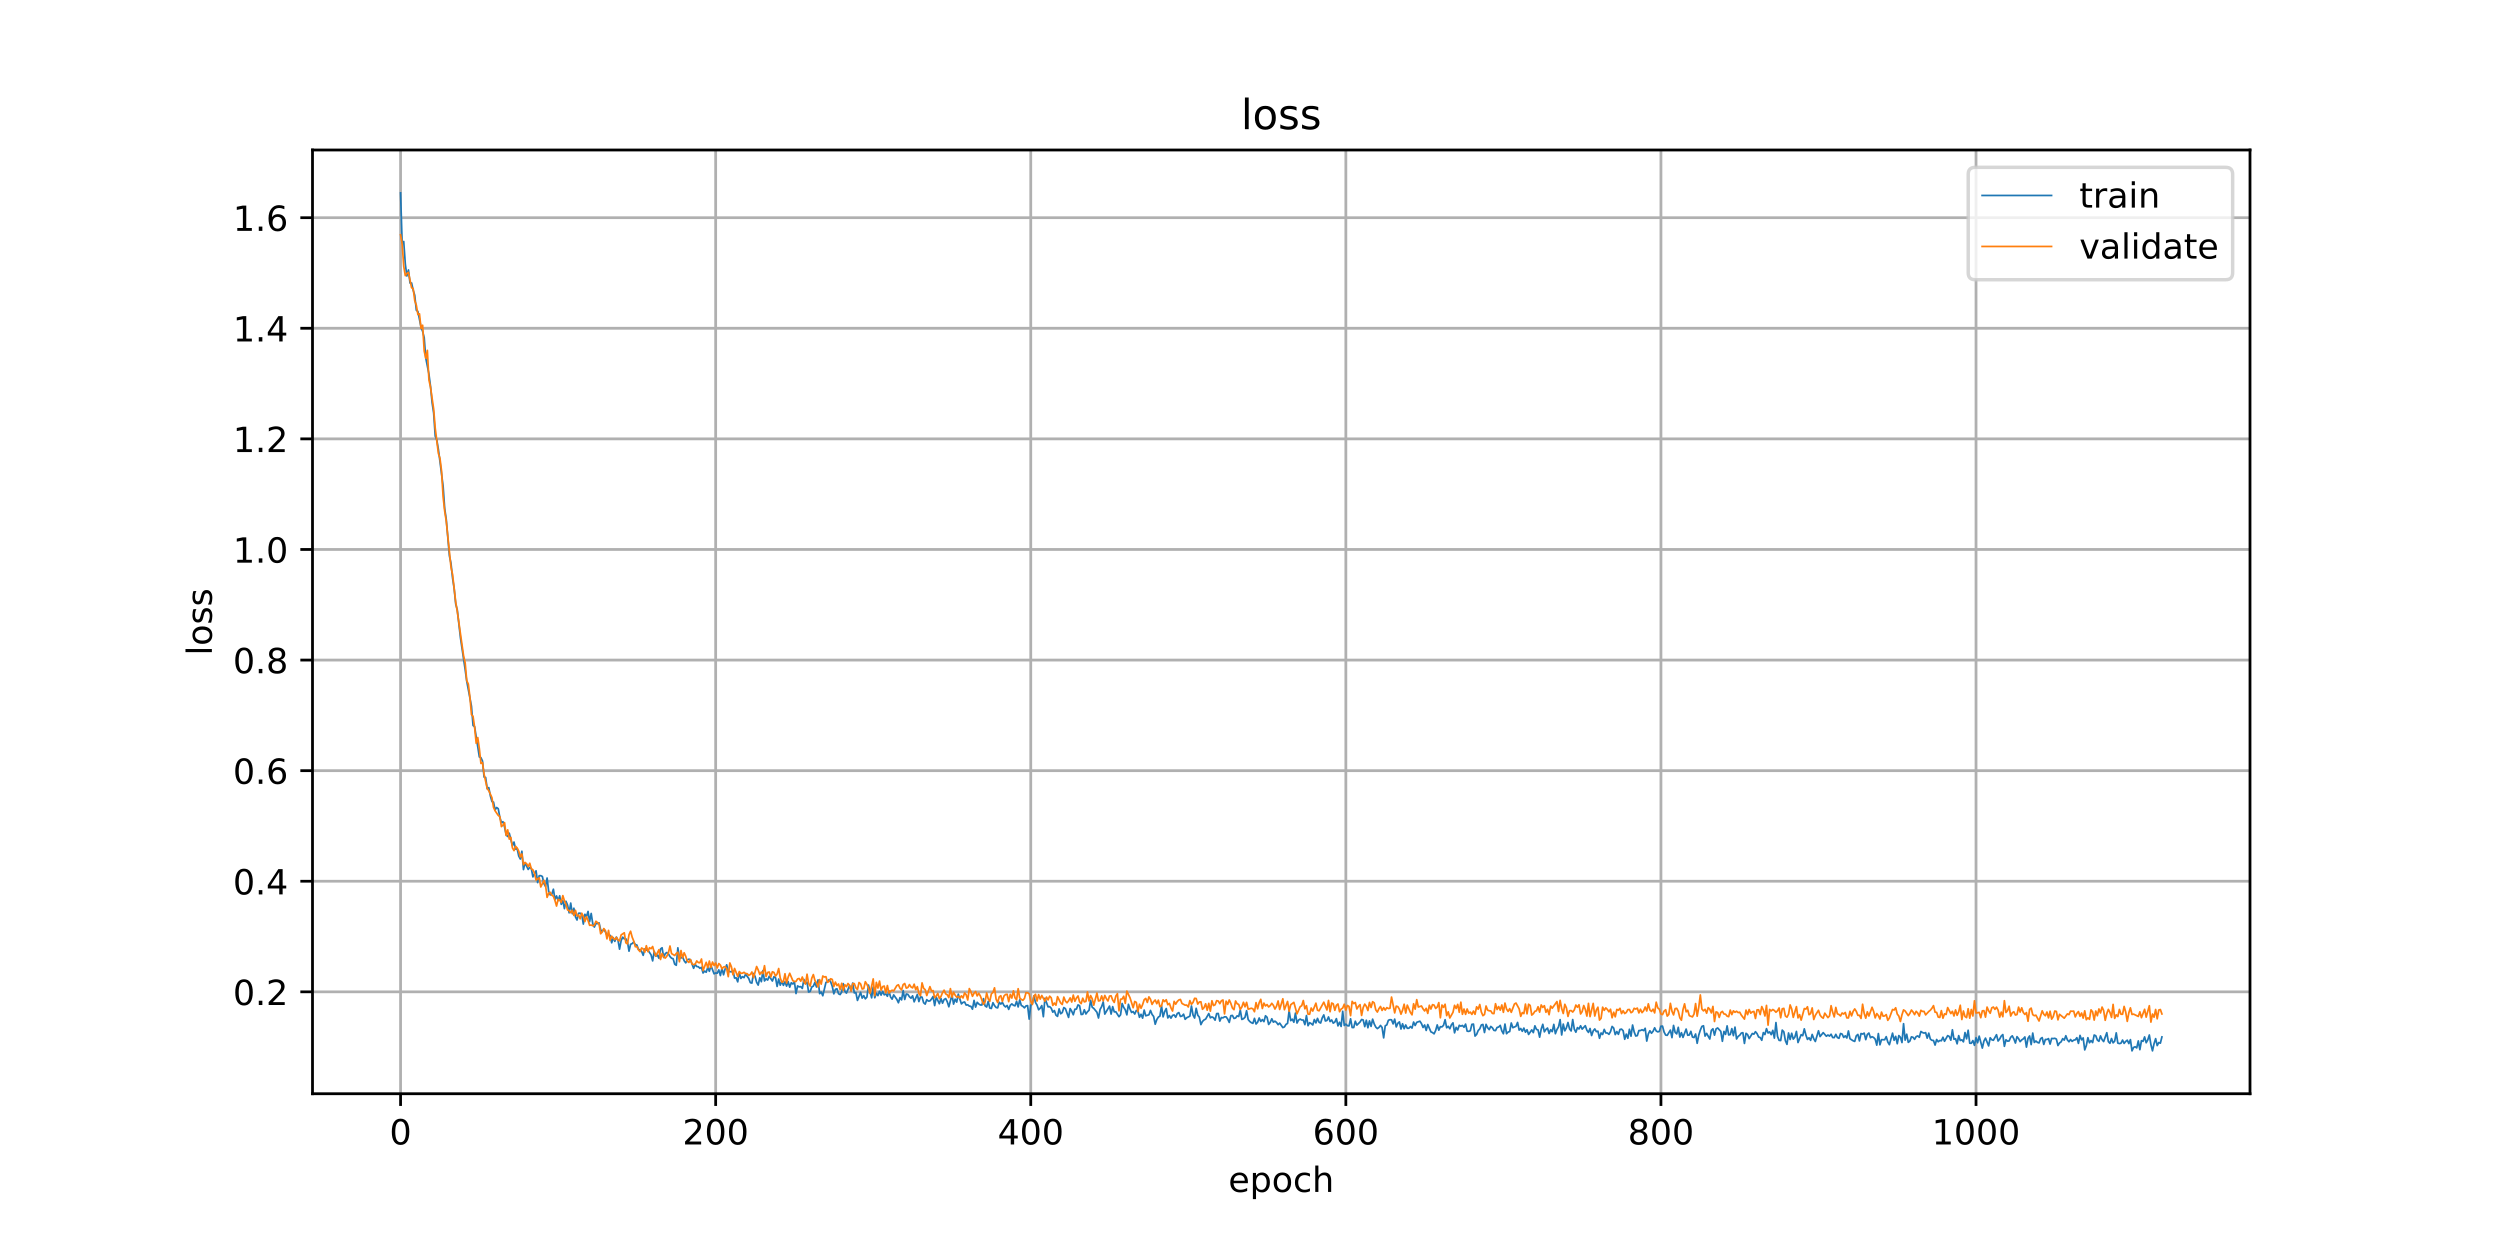 <?xml version="1.0" encoding="utf-8" standalone="no"?>
<!DOCTYPE svg PUBLIC "-//W3C//DTD SVG 1.1//EN"
  "http://www.w3.org/Graphics/SVG/1.1/DTD/svg11.dtd">
<!-- Created with matplotlib (https://matplotlib.org/) -->
<svg height="360pt" version="1.1" viewBox="0 0 720 360" width="720pt" xmlns="http://www.w3.org/2000/svg" xmlns:xlink="http://www.w3.org/1999/xlink">
 <defs>
  <style type="text/css">
*{stroke-linecap:butt;stroke-linejoin:round;}
  </style>
 </defs>
 <g id="figure_1">
  <g id="patch_1">
   <path d="M 0 360 
L 720 360 
L 720 0 
L 0 0 
z
" style="fill:#ffffff;"/>
  </g>
  <g id="axes_1">
   <g id="patch_2">
    <path d="M 90 315 
L 648 315 
L 648 43.2 
L 90 43.2 
z
" style="fill:#ffffff;"/>
   </g>
   <g id="matplotlib.axis_1">
    <g id="xtick_1">
     <g id="line2d_1">
      <path clip-path="url(#pab23812551)" d="M 115.364 315 
L 115.364 43.2 
" style="fill:none;stroke:#b0b0b0;stroke-linecap:square;stroke-width:0.8;"/>
     </g>
     <g id="line2d_2">
      <defs>
       <path d="M 0 0 
L 0 3.5 
" id="m6266eab841" style="stroke:#000000;stroke-width:0.8;"/>
      </defs>
      <g>
       <use style="stroke:#000000;stroke-width:0.8;" x="115.364" xlink:href="#m6266eab841" y="315"/>
      </g>
     </g>
     <g id="text_1">
      <!-- 0 -->
      <defs>
       <path d="M 31.781 66.406 
Q 24.172 66.406 20.328 58.906 
Q 16.5 51.422 16.5 36.375 
Q 16.5 21.391 20.328 13.891 
Q 24.172 6.391 31.781 6.391 
Q 39.453 6.391 43.281 13.891 
Q 47.125 21.391 47.125 36.375 
Q 47.125 51.422 43.281 58.906 
Q 39.453 66.406 31.781 66.406 
z
M 31.781 74.219 
Q 44.047 74.219 50.516 64.516 
Q 56.984 54.828 56.984 36.375 
Q 56.984 17.969 50.516 8.266 
Q 44.047 -1.422 31.781 -1.422 
Q 19.531 -1.422 13.062 8.266 
Q 6.594 17.969 6.594 36.375 
Q 6.594 54.828 13.062 64.516 
Q 19.531 74.219 31.781 74.219 
z
" id="DejaVuSans-48"/>
      </defs>
      <g transform="translate(112.182 329.598)scale(0.1 -0.1)">
       <use xlink:href="#DejaVuSans-48"/>
      </g>
     </g>
    </g>
    <g id="xtick_2">
     <g id="line2d_3">
      <path clip-path="url(#pab23812551)" d="M 206.11 315 
L 206.11 43.2 
" style="fill:none;stroke:#b0b0b0;stroke-linecap:square;stroke-width:0.8;"/>
     </g>
     <g id="line2d_4">
      <g>
       <use style="stroke:#000000;stroke-width:0.8;" x="206.11" xlink:href="#m6266eab841" y="315"/>
      </g>
     </g>
     <g id="text_2">
      <!-- 200 -->
      <defs>
       <path d="M 19.188 8.297 
L 53.609 8.297 
L 53.609 0 
L 7.328 0 
L 7.328 8.297 
Q 12.938 14.109 22.625 23.891 
Q 32.328 33.688 34.812 36.531 
Q 39.547 41.844 41.422 45.531 
Q 43.312 49.219 43.312 52.781 
Q 43.312 58.594 39.234 62.25 
Q 35.156 65.922 28.609 65.922 
Q 23.969 65.922 18.812 64.312 
Q 13.672 62.703 7.812 59.422 
L 7.812 69.391 
Q 13.766 71.781 18.938 73 
Q 24.125 74.219 28.422 74.219 
Q 39.75 74.219 46.484 68.547 
Q 53.219 62.891 53.219 53.422 
Q 53.219 48.922 51.531 44.891 
Q 49.859 40.875 45.406 35.406 
Q 44.188 33.984 37.641 27.219 
Q 31.109 20.453 19.188 8.297 
z
" id="DejaVuSans-50"/>
      </defs>
      <g transform="translate(196.566 329.598)scale(0.1 -0.1)">
       <use xlink:href="#DejaVuSans-50"/>
       <use x="63.623" xlink:href="#DejaVuSans-48"/>
       <use x="127.246" xlink:href="#DejaVuSans-48"/>
      </g>
     </g>
    </g>
    <g id="xtick_3">
     <g id="line2d_5">
      <path clip-path="url(#pab23812551)" d="M 296.857 315 
L 296.857 43.2 
" style="fill:none;stroke:#b0b0b0;stroke-linecap:square;stroke-width:0.8;"/>
     </g>
     <g id="line2d_6">
      <g>
       <use style="stroke:#000000;stroke-width:0.8;" x="296.857" xlink:href="#m6266eab841" y="315"/>
      </g>
     </g>
     <g id="text_3">
      <!-- 400 -->
      <defs>
       <path d="M 37.797 64.312 
L 12.891 25.391 
L 37.797 25.391 
z
M 35.203 72.906 
L 47.609 72.906 
L 47.609 25.391 
L 58.016 25.391 
L 58.016 17.188 
L 47.609 17.188 
L 47.609 0 
L 37.797 0 
L 37.797 17.188 
L 4.891 17.188 
L 4.891 26.703 
z
" id="DejaVuSans-52"/>
      </defs>
      <g transform="translate(287.313 329.598)scale(0.1 -0.1)">
       <use xlink:href="#DejaVuSans-52"/>
       <use x="63.623" xlink:href="#DejaVuSans-48"/>
       <use x="127.246" xlink:href="#DejaVuSans-48"/>
      </g>
     </g>
    </g>
    <g id="xtick_4">
     <g id="line2d_7">
      <path clip-path="url(#pab23812551)" d="M 387.603 315 
L 387.603 43.2 
" style="fill:none;stroke:#b0b0b0;stroke-linecap:square;stroke-width:0.8;"/>
     </g>
     <g id="line2d_8">
      <g>
       <use style="stroke:#000000;stroke-width:0.8;" x="387.603" xlink:href="#m6266eab841" y="315"/>
      </g>
     </g>
     <g id="text_4">
      <!-- 600 -->
      <defs>
       <path d="M 33.016 40.375 
Q 26.375 40.375 22.484 35.828 
Q 18.609 31.297 18.609 23.391 
Q 18.609 15.531 22.484 10.953 
Q 26.375 6.391 33.016 6.391 
Q 39.656 6.391 43.531 10.953 
Q 47.406 15.531 47.406 23.391 
Q 47.406 31.297 43.531 35.828 
Q 39.656 40.375 33.016 40.375 
z
M 52.594 71.297 
L 52.594 62.312 
Q 48.875 64.062 45.094 64.984 
Q 41.312 65.922 37.594 65.922 
Q 27.828 65.922 22.672 59.328 
Q 17.531 52.734 16.797 39.406 
Q 19.672 43.656 24.016 45.922 
Q 28.375 48.188 33.594 48.188 
Q 44.578 48.188 50.953 41.516 
Q 57.328 34.859 57.328 23.391 
Q 57.328 12.156 50.688 5.359 
Q 44.047 -1.422 33.016 -1.422 
Q 20.359 -1.422 13.672 8.266 
Q 6.984 17.969 6.984 36.375 
Q 6.984 53.656 15.188 63.938 
Q 23.391 74.219 37.203 74.219 
Q 40.922 74.219 44.703 73.484 
Q 48.484 72.75 52.594 71.297 
z
" id="DejaVuSans-54"/>
      </defs>
      <g transform="translate(378.059 329.598)scale(0.1 -0.1)">
       <use xlink:href="#DejaVuSans-54"/>
       <use x="63.623" xlink:href="#DejaVuSans-48"/>
       <use x="127.246" xlink:href="#DejaVuSans-48"/>
      </g>
     </g>
    </g>
    <g id="xtick_5">
     <g id="line2d_9">
      <path clip-path="url(#pab23812551)" d="M 478.349 315 
L 478.349 43.2 
" style="fill:none;stroke:#b0b0b0;stroke-linecap:square;stroke-width:0.8;"/>
     </g>
     <g id="line2d_10">
      <g>
       <use style="stroke:#000000;stroke-width:0.8;" x="478.349" xlink:href="#m6266eab841" y="315"/>
      </g>
     </g>
     <g id="text_5">
      <!-- 800 -->
      <defs>
       <path d="M 31.781 34.625 
Q 24.75 34.625 20.719 30.859 
Q 16.703 27.094 16.703 20.516 
Q 16.703 13.922 20.719 10.156 
Q 24.75 6.391 31.781 6.391 
Q 38.812 6.391 42.859 10.172 
Q 46.922 13.969 46.922 20.516 
Q 46.922 27.094 42.891 30.859 
Q 38.875 34.625 31.781 34.625 
z
M 21.922 38.812 
Q 15.578 40.375 12.031 44.719 
Q 8.5 49.078 8.5 55.328 
Q 8.5 64.062 14.719 69.141 
Q 20.953 74.219 31.781 74.219 
Q 42.672 74.219 48.875 69.141 
Q 55.078 64.062 55.078 55.328 
Q 55.078 49.078 51.531 44.719 
Q 48 40.375 41.703 38.812 
Q 48.828 37.156 52.797 32.312 
Q 56.781 27.484 56.781 20.516 
Q 56.781 9.906 50.312 4.234 
Q 43.844 -1.422 31.781 -1.422 
Q 19.734 -1.422 13.25 4.234 
Q 6.781 9.906 6.781 20.516 
Q 6.781 27.484 10.781 32.312 
Q 14.797 37.156 21.922 38.812 
z
M 18.312 54.391 
Q 18.312 48.734 21.844 45.562 
Q 25.391 42.391 31.781 42.391 
Q 38.141 42.391 41.719 45.562 
Q 45.312 48.734 45.312 54.391 
Q 45.312 60.062 41.719 63.234 
Q 38.141 66.406 31.781 66.406 
Q 25.391 66.406 21.844 63.234 
Q 18.312 60.062 18.312 54.391 
z
" id="DejaVuSans-56"/>
      </defs>
      <g transform="translate(468.806 329.598)scale(0.1 -0.1)">
       <use xlink:href="#DejaVuSans-56"/>
       <use x="63.623" xlink:href="#DejaVuSans-48"/>
       <use x="127.246" xlink:href="#DejaVuSans-48"/>
      </g>
     </g>
    </g>
    <g id="xtick_6">
     <g id="line2d_11">
      <path clip-path="url(#pab23812551)" d="M 569.096 315 
L 569.096 43.2 
" style="fill:none;stroke:#b0b0b0;stroke-linecap:square;stroke-width:0.8;"/>
     </g>
     <g id="line2d_12">
      <g>
       <use style="stroke:#000000;stroke-width:0.8;" x="569.096" xlink:href="#m6266eab841" y="315"/>
      </g>
     </g>
     <g id="text_6">
      <!-- 1000 -->
      <defs>
       <path d="M 12.406 8.297 
L 28.516 8.297 
L 28.516 63.922 
L 10.984 60.406 
L 10.984 69.391 
L 28.422 72.906 
L 38.281 72.906 
L 38.281 8.297 
L 54.391 8.297 
L 54.391 0 
L 12.406 0 
z
" id="DejaVuSans-49"/>
      </defs>
      <g transform="translate(556.371 329.598)scale(0.1 -0.1)">
       <use xlink:href="#DejaVuSans-49"/>
       <use x="63.623" xlink:href="#DejaVuSans-48"/>
       <use x="127.246" xlink:href="#DejaVuSans-48"/>
       <use x="190.869" xlink:href="#DejaVuSans-48"/>
      </g>
     </g>
    </g>
    <g id="text_7">
     <!-- epoch -->
     <defs>
      <path d="M 56.203 29.594 
L 56.203 25.203 
L 14.891 25.203 
Q 15.484 15.922 20.484 11.062 
Q 25.484 6.203 34.422 6.203 
Q 39.594 6.203 44.453 7.469 
Q 49.312 8.734 54.109 11.281 
L 54.109 2.781 
Q 49.266 0.734 44.188 -0.344 
Q 39.109 -1.422 33.891 -1.422 
Q 20.797 -1.422 13.156 6.188 
Q 5.516 13.812 5.516 26.812 
Q 5.516 40.234 12.766 48.109 
Q 20.016 56 32.328 56 
Q 43.359 56 49.781 48.891 
Q 56.203 41.797 56.203 29.594 
z
M 47.219 32.234 
Q 47.125 39.594 43.094 43.984 
Q 39.062 48.391 32.422 48.391 
Q 24.906 48.391 20.391 44.141 
Q 15.875 39.891 15.188 32.172 
z
" id="DejaVuSans-101"/>
      <path d="M 18.109 8.203 
L 18.109 -20.797 
L 9.078 -20.797 
L 9.078 54.688 
L 18.109 54.688 
L 18.109 46.391 
Q 20.953 51.266 25.266 53.625 
Q 29.594 56 35.594 56 
Q 45.562 56 51.781 48.094 
Q 58.016 40.188 58.016 27.297 
Q 58.016 14.406 51.781 6.484 
Q 45.562 -1.422 35.594 -1.422 
Q 29.594 -1.422 25.266 0.953 
Q 20.953 3.328 18.109 8.203 
z
M 48.688 27.297 
Q 48.688 37.203 44.609 42.844 
Q 40.531 48.484 33.406 48.484 
Q 26.266 48.484 22.188 42.844 
Q 18.109 37.203 18.109 27.297 
Q 18.109 17.391 22.188 11.75 
Q 26.266 6.109 33.406 6.109 
Q 40.531 6.109 44.609 11.75 
Q 48.688 17.391 48.688 27.297 
z
" id="DejaVuSans-112"/>
      <path d="M 30.609 48.391 
Q 23.391 48.391 19.188 42.75 
Q 14.984 37.109 14.984 27.297 
Q 14.984 17.484 19.156 11.844 
Q 23.344 6.203 30.609 6.203 
Q 37.797 6.203 41.984 11.859 
Q 46.188 17.531 46.188 27.297 
Q 46.188 37.016 41.984 42.703 
Q 37.797 48.391 30.609 48.391 
z
M 30.609 56 
Q 42.328 56 49.016 48.375 
Q 55.719 40.766 55.719 27.297 
Q 55.719 13.875 49.016 6.219 
Q 42.328 -1.422 30.609 -1.422 
Q 18.844 -1.422 12.172 6.219 
Q 5.516 13.875 5.516 27.297 
Q 5.516 40.766 12.172 48.375 
Q 18.844 56 30.609 56 
z
" id="DejaVuSans-111"/>
      <path d="M 48.781 52.594 
L 48.781 44.188 
Q 44.969 46.297 41.141 47.344 
Q 37.312 48.391 33.406 48.391 
Q 24.656 48.391 19.812 42.844 
Q 14.984 37.312 14.984 27.297 
Q 14.984 17.281 19.812 11.734 
Q 24.656 6.203 33.406 6.203 
Q 37.312 6.203 41.141 7.25 
Q 44.969 8.297 48.781 10.406 
L 48.781 2.094 
Q 45.016 0.344 40.984 -0.531 
Q 36.969 -1.422 32.422 -1.422 
Q 20.062 -1.422 12.781 6.344 
Q 5.516 14.109 5.516 27.297 
Q 5.516 40.672 12.859 48.328 
Q 20.219 56 33.016 56 
Q 37.156 56 41.109 55.141 
Q 45.062 54.297 48.781 52.594 
z
" id="DejaVuSans-99"/>
      <path d="M 54.891 33.016 
L 54.891 0 
L 45.906 0 
L 45.906 32.719 
Q 45.906 40.484 42.875 44.328 
Q 39.844 48.188 33.797 48.188 
Q 26.516 48.188 22.312 43.547 
Q 18.109 38.922 18.109 30.906 
L 18.109 0 
L 9.078 0 
L 9.078 75.984 
L 18.109 75.984 
L 18.109 46.188 
Q 21.344 51.125 25.703 53.562 
Q 30.078 56 35.797 56 
Q 45.219 56 50.047 50.172 
Q 54.891 44.344 54.891 33.016 
z
" id="DejaVuSans-104"/>
     </defs>
     <g transform="translate(353.772 343.277)scale(0.1 -0.1)">
      <use xlink:href="#DejaVuSans-101"/>
      <use x="61.523" xlink:href="#DejaVuSans-112"/>
      <use x="125" xlink:href="#DejaVuSans-111"/>
      <use x="186.182" xlink:href="#DejaVuSans-99"/>
      <use x="241.162" xlink:href="#DejaVuSans-104"/>
     </g>
    </g>
   </g>
   <g id="matplotlib.axis_2">
    <g id="ytick_1">
     <g id="line2d_13">
      <path clip-path="url(#pab23812551)" d="M 90 285.647 
L 648 285.647 
" style="fill:none;stroke:#b0b0b0;stroke-linecap:square;stroke-width:0.8;"/>
     </g>
     <g id="line2d_14">
      <defs>
       <path d="M 0 0 
L -3.5 0 
" id="ma70e0db3e0" style="stroke:#000000;stroke-width:0.8;"/>
      </defs>
      <g>
       <use style="stroke:#000000;stroke-width:0.8;" x="90" xlink:href="#ma70e0db3e0" y="285.647"/>
      </g>
     </g>
     <g id="text_8">
      <!-- 0.2 -->
      <defs>
       <path d="M 10.688 12.406 
L 21 12.406 
L 21 0 
L 10.688 0 
z
" id="DejaVuSans-46"/>
      </defs>
      <g transform="translate(67.097 289.446)scale(0.1 -0.1)">
       <use xlink:href="#DejaVuSans-48"/>
       <use x="63.623" xlink:href="#DejaVuSans-46"/>
       <use x="95.41" xlink:href="#DejaVuSans-50"/>
      </g>
     </g>
    </g>
    <g id="ytick_2">
     <g id="line2d_15">
      <path clip-path="url(#pab23812551)" d="M 90 253.796 
L 648 253.796 
" style="fill:none;stroke:#b0b0b0;stroke-linecap:square;stroke-width:0.8;"/>
     </g>
     <g id="line2d_16">
      <g>
       <use style="stroke:#000000;stroke-width:0.8;" x="90" xlink:href="#ma70e0db3e0" y="253.796"/>
      </g>
     </g>
     <g id="text_9">
      <!-- 0.4 -->
      <g transform="translate(67.097 257.596)scale(0.1 -0.1)">
       <use xlink:href="#DejaVuSans-48"/>
       <use x="63.623" xlink:href="#DejaVuSans-46"/>
       <use x="95.41" xlink:href="#DejaVuSans-52"/>
      </g>
     </g>
    </g>
    <g id="ytick_3">
     <g id="line2d_17">
      <path clip-path="url(#pab23812551)" d="M 90 221.946 
L 648 221.946 
" style="fill:none;stroke:#b0b0b0;stroke-linecap:square;stroke-width:0.8;"/>
     </g>
     <g id="line2d_18">
      <g>
       <use style="stroke:#000000;stroke-width:0.8;" x="90" xlink:href="#ma70e0db3e0" y="221.946"/>
      </g>
     </g>
     <g id="text_10">
      <!-- 0.6 -->
      <g transform="translate(67.097 225.746)scale(0.1 -0.1)">
       <use xlink:href="#DejaVuSans-48"/>
       <use x="63.623" xlink:href="#DejaVuSans-46"/>
       <use x="95.41" xlink:href="#DejaVuSans-54"/>
      </g>
     </g>
    </g>
    <g id="ytick_4">
     <g id="line2d_19">
      <path clip-path="url(#pab23812551)" d="M 90 190.096 
L 648 190.096 
" style="fill:none;stroke:#b0b0b0;stroke-linecap:square;stroke-width:0.8;"/>
     </g>
     <g id="line2d_20">
      <g>
       <use style="stroke:#000000;stroke-width:0.8;" x="90" xlink:href="#ma70e0db3e0" y="190.096"/>
      </g>
     </g>
     <g id="text_11">
      <!-- 0.8 -->
      <g transform="translate(67.097 193.895)scale(0.1 -0.1)">
       <use xlink:href="#DejaVuSans-48"/>
       <use x="63.623" xlink:href="#DejaVuSans-46"/>
       <use x="95.41" xlink:href="#DejaVuSans-56"/>
      </g>
     </g>
    </g>
    <g id="ytick_5">
     <g id="line2d_21">
      <path clip-path="url(#pab23812551)" d="M 90 158.246 
L 648 158.246 
" style="fill:none;stroke:#b0b0b0;stroke-linecap:square;stroke-width:0.8;"/>
     </g>
     <g id="line2d_22">
      <g>
       <use style="stroke:#000000;stroke-width:0.8;" x="90" xlink:href="#ma70e0db3e0" y="158.246"/>
      </g>
     </g>
     <g id="text_12">
      <!-- 1.0 -->
      <g transform="translate(67.097 162.045)scale(0.1 -0.1)">
       <use xlink:href="#DejaVuSans-49"/>
       <use x="63.623" xlink:href="#DejaVuSans-46"/>
       <use x="95.41" xlink:href="#DejaVuSans-48"/>
      </g>
     </g>
    </g>
    <g id="ytick_6">
     <g id="line2d_23">
      <path clip-path="url(#pab23812551)" d="M 90 126.396 
L 648 126.396 
" style="fill:none;stroke:#b0b0b0;stroke-linecap:square;stroke-width:0.8;"/>
     </g>
     <g id="line2d_24">
      <g>
       <use style="stroke:#000000;stroke-width:0.8;" x="90" xlink:href="#ma70e0db3e0" y="126.396"/>
      </g>
     </g>
     <g id="text_13">
      <!-- 1.2 -->
      <g transform="translate(67.097 130.195)scale(0.1 -0.1)">
       <use xlink:href="#DejaVuSans-49"/>
       <use x="63.623" xlink:href="#DejaVuSans-46"/>
       <use x="95.41" xlink:href="#DejaVuSans-50"/>
      </g>
     </g>
    </g>
    <g id="ytick_7">
     <g id="line2d_25">
      <path clip-path="url(#pab23812551)" d="M 90 94.546 
L 648 94.546 
" style="fill:none;stroke:#b0b0b0;stroke-linecap:square;stroke-width:0.8;"/>
     </g>
     <g id="line2d_26">
      <g>
       <use style="stroke:#000000;stroke-width:0.8;" x="90" xlink:href="#ma70e0db3e0" y="94.546"/>
      </g>
     </g>
     <g id="text_14">
      <!-- 1.4 -->
      <g transform="translate(67.097 98.345)scale(0.1 -0.1)">
       <use xlink:href="#DejaVuSans-49"/>
       <use x="63.623" xlink:href="#DejaVuSans-46"/>
       <use x="95.41" xlink:href="#DejaVuSans-52"/>
      </g>
     </g>
    </g>
    <g id="ytick_8">
     <g id="line2d_27">
      <path clip-path="url(#pab23812551)" d="M 90 62.696 
L 648 62.696 
" style="fill:none;stroke:#b0b0b0;stroke-linecap:square;stroke-width:0.8;"/>
     </g>
     <g id="line2d_28">
      <g>
       <use style="stroke:#000000;stroke-width:0.8;" x="90" xlink:href="#ma70e0db3e0" y="62.696"/>
      </g>
     </g>
     <g id="text_15">
      <!-- 1.6 -->
      <g transform="translate(67.097 66.495)scale(0.1 -0.1)">
       <use xlink:href="#DejaVuSans-49"/>
       <use x="63.623" xlink:href="#DejaVuSans-46"/>
       <use x="95.41" xlink:href="#DejaVuSans-54"/>
      </g>
     </g>
    </g>
    <g id="text_16">
     <!-- loss -->
     <defs>
      <path d="M 9.422 75.984 
L 18.406 75.984 
L 18.406 0 
L 9.422 0 
z
" id="DejaVuSans-108"/>
      <path d="M 44.281 53.078 
L 44.281 44.578 
Q 40.484 46.531 36.375 47.5 
Q 32.281 48.484 27.875 48.484 
Q 21.188 48.484 17.844 46.438 
Q 14.5 44.391 14.5 40.281 
Q 14.5 37.156 16.891 35.375 
Q 19.281 33.594 26.516 31.984 
L 29.594 31.297 
Q 39.156 29.25 43.188 25.516 
Q 47.219 21.781 47.219 15.094 
Q 47.219 7.469 41.188 3.016 
Q 35.156 -1.422 24.609 -1.422 
Q 20.219 -1.422 15.453 -0.562 
Q 10.688 0.297 5.422 2 
L 5.422 11.281 
Q 10.406 8.688 15.234 7.391 
Q 20.062 6.109 24.812 6.109 
Q 31.156 6.109 34.562 8.281 
Q 37.984 10.453 37.984 14.406 
Q 37.984 18.062 35.516 20.016 
Q 33.062 21.969 24.703 23.781 
L 21.578 24.516 
Q 13.234 26.266 9.516 29.906 
Q 5.812 33.547 5.812 39.891 
Q 5.812 47.609 11.281 51.797 
Q 16.75 56 26.812 56 
Q 31.781 56 36.172 55.266 
Q 40.578 54.547 44.281 53.078 
z
" id="DejaVuSans-115"/>
     </defs>
     <g transform="translate(61.017 188.758)rotate(-90)scale(0.1 -0.1)">
      <use xlink:href="#DejaVuSans-108"/>
      <use x="27.783" xlink:href="#DejaVuSans-111"/>
      <use x="88.965" xlink:href="#DejaVuSans-115"/>
      <use x="141.064" xlink:href="#DejaVuSans-115"/>
     </g>
    </g>
   </g>
   <g id="line2d_29">
    <path clip-path="url(#pab23812551)" d="M 115.364 55.555 
L 115.817 69.94 
L 116.271 69.548 
L 116.725 76.007 
L 117.179 79.483 
L 117.632 77.746 
L 118.086 81.504 
L 118.54 81.501 
L 118.993 83.571 
L 119.447 85.049 
L 119.901 89.351 
L 120.355 89.701 
L 121.262 94.285 
L 121.716 95.441 
L 122.17 97.25 
L 122.623 103.133 
L 123.531 107.719 
L 123.985 111.226 
L 124.438 115.927 
L 124.892 118.957 
L 125.346 125.624 
L 125.799 126.714 
L 126.253 129.39 
L 127.614 139.971 
L 128.068 146.415 
L 128.522 149.572 
L 129.429 160.088 
L 129.883 162.212 
L 130.337 166.49 
L 130.791 169.441 
L 131.244 173.947 
L 131.698 175.656 
L 132.605 183.637 
L 133.967 192.856 
L 134.42 196.185 
L 135.782 203.377 
L 136.235 208.936 
L 136.689 209.285 
L 138.05 217.997 
L 138.504 218.203 
L 138.958 219.177 
L 139.411 223.785 
L 139.865 223.917 
L 140.319 227.165 
L 140.773 226.831 
L 141.226 229.225 
L 141.68 230.857 
L 142.134 231.016 
L 142.588 233.25 
L 143.041 232.566 
L 143.495 232.901 
L 143.949 235.387 
L 144.403 236.878 
L 144.856 236.659 
L 145.31 238.152 
L 145.764 240.439 
L 146.217 240.915 
L 146.671 239.971 
L 147.579 243.574 
L 148.032 242.514 
L 148.486 244.544 
L 148.94 244.399 
L 149.394 246.533 
L 149.847 247.395 
L 150.301 245.165 
L 150.755 250.437 
L 151.208 248.49 
L 152.116 250.396 
L 152.57 249.797 
L 153.023 250.156 
L 153.477 252.542 
L 154.385 250.793 
L 154.838 254.184 
L 155.292 252.196 
L 155.746 252.19 
L 156.2 252.426 
L 156.653 254.485 
L 157.107 255.293 
L 157.561 252.877 
L 158.014 256.672 
L 158.468 257.734 
L 158.922 257.53 
L 159.376 256.1 
L 159.829 259.059 
L 160.283 258.027 
L 160.737 259.382 
L 161.191 257.985 
L 161.644 260.448 
L 162.098 259.369 
L 162.552 261.68 
L 163.006 259.577 
L 163.459 260.677 
L 163.913 262.884 
L 164.367 260.099 
L 164.82 263.136 
L 165.274 261.574 
L 165.728 264.064 
L 166.182 264.962 
L 166.635 263.019 
L 167.089 262.991 
L 167.543 263.413 
L 167.997 266.128 
L 168.45 263.323 
L 168.904 263.986 
L 169.358 262.495 
L 169.812 265.435 
L 170.265 263.082 
L 170.719 266.056 
L 171.173 266.999 
L 171.626 265.966 
L 172.08 266.007 
L 172.534 265.789 
L 172.988 267.794 
L 173.441 268.244 
L 173.895 267.656 
L 174.349 268.351 
L 174.803 269.334 
L 175.71 269.378 
L 176.164 271.515 
L 176.617 270.043 
L 177.071 271.109 
L 177.525 269.895 
L 177.979 270.761 
L 178.432 273.349 
L 178.886 270.887 
L 179.34 269.904 
L 179.794 270.402 
L 180.247 270.383 
L 180.701 271.209 
L 181.155 273.936 
L 181.609 271.953 
L 182.062 271.754 
L 182.516 271.28 
L 182.97 272.055 
L 183.423 272.172 
L 183.877 273.448 
L 184.331 273.542 
L 184.785 273.993 
L 185.238 275.133 
L 185.692 273.307 
L 186.146 273.62 
L 186.6 273.63 
L 187.507 275.001 
L 187.961 276.729 
L 188.415 274.007 
L 188.868 275.382 
L 189.322 275.053 
L 189.776 275.977 
L 190.229 273.293 
L 190.683 272.962 
L 191.137 275.761 
L 191.591 274.646 
L 192.044 274.331 
L 192.498 274.702 
L 192.952 275.477 
L 193.406 275.967 
L 193.859 276.111 
L 194.313 277.695 
L 194.767 277.994 
L 195.221 272.982 
L 195.674 275.806 
L 196.128 275.92 
L 196.582 275.543 
L 197.035 276.682 
L 197.489 277.301 
L 197.943 276.486 
L 198.397 276.236 
L 198.85 276.401 
L 199.758 278.87 
L 200.212 277.739 
L 200.665 278.362 
L 201.119 278.421 
L 201.573 278.867 
L 202.027 278.592 
L 202.48 280.218 
L 202.934 279.674 
L 203.388 280.002 
L 203.841 278.582 
L 204.295 279.733 
L 204.749 278.09 
L 205.656 280.466 
L 206.11 280.212 
L 206.564 280.281 
L 207.018 279.322 
L 207.471 280.957 
L 207.925 278.813 
L 208.379 280.732 
L 208.832 279.086 
L 209.286 277.868 
L 209.74 279.65 
L 210.194 279.833 
L 210.647 279.882 
L 211.101 279.564 
L 211.555 281.682 
L 212.009 281.614 
L 212.462 282.771 
L 212.916 280.125 
L 213.37 281.792 
L 213.824 281.268 
L 214.277 281.553 
L 214.731 280.554 
L 215.638 281.803 
L 216.092 283.012 
L 216.546 283.131 
L 217 280.357 
L 217.453 281.194 
L 217.907 282.9 
L 218.361 283.708 
L 218.815 281.603 
L 219.268 282.72 
L 219.722 279.543 
L 220.176 282.515 
L 220.63 281.895 
L 221.083 282.258 
L 221.537 281.166 
L 222.444 282.534 
L 222.898 281.286 
L 223.352 281.574 
L 223.806 284.089 
L 224.259 281.964 
L 224.713 283.725 
L 225.167 282.593 
L 225.621 283.778 
L 226.074 282.746 
L 226.528 284.001 
L 226.982 282.7 
L 227.436 284.303 
L 227.889 283.04 
L 228.343 283.387 
L 228.797 282.83 
L 229.25 286.139 
L 229.704 283.949 
L 230.158 284.217 
L 230.612 284.147 
L 231.065 284.666 
L 231.519 282.085 
L 231.973 283.29 
L 232.427 282.865 
L 232.88 285.709 
L 233.334 285.506 
L 233.788 284.257 
L 234.242 284.008 
L 234.695 282.933 
L 235.149 284.258 
L 235.603 282.206 
L 236.056 286.168 
L 236.51 285.704 
L 236.964 286.773 
L 237.871 282.943 
L 238.325 282.77 
L 238.779 282.135 
L 239.233 282.797 
L 239.686 284.031 
L 240.14 286.218 
L 240.594 284.94 
L 241.047 284.76 
L 241.501 286.206 
L 241.955 286.441 
L 242.409 285.698 
L 242.862 283.287 
L 243.316 285.47 
L 243.77 286.015 
L 244.677 283.84 
L 245.131 285.409 
L 245.585 283.127 
L 246.039 285.951 
L 246.492 285.87 
L 246.946 288.119 
L 247.853 285.791 
L 248.307 287.458 
L 248.761 286.759 
L 249.215 287.659 
L 249.668 287.171 
L 250.122 283.712 
L 251.03 287.375 
L 251.483 284.26 
L 251.937 287.348 
L 252.391 286.045 
L 252.845 286.742 
L 253.298 285.49 
L 253.752 286.593 
L 254.206 285.515 
L 254.659 286.506 
L 255.113 286.218 
L 255.567 286.928 
L 256.021 285.397 
L 256.474 287.123 
L 256.928 287.758 
L 257.382 286.537 
L 258.289 287.82 
L 258.743 288.795 
L 259.197 287.311 
L 259.651 287.971 
L 260.104 285.284 
L 260.558 287.844 
L 261.012 286.268 
L 261.465 286.382 
L 261.919 287.072 
L 262.373 287.472 
L 262.827 286.796 
L 263.28 288.525 
L 264.188 286.403 
L 264.642 288.456 
L 265.095 287.077 
L 265.549 287.187 
L 266.003 288.78 
L 266.456 289.183 
L 266.91 287.904 
L 267.364 288.312 
L 267.818 288.274 
L 268.271 287.731 
L 268.725 286.988 
L 269.179 289.607 
L 269.633 287.18 
L 270.54 289.079 
L 270.994 287.554 
L 271.448 288.913 
L 271.901 287.857 
L 272.355 287.592 
L 272.809 288.506 
L 273.262 289.948 
L 274.17 286.538 
L 274.624 289.177 
L 275.077 287.77 
L 275.531 288.602 
L 275.985 286.324 
L 276.892 289.118 
L 277.346 288.693 
L 277.8 288.57 
L 278.254 289.462 
L 278.707 289.381 
L 279.161 289.764 
L 279.615 289.815 
L 280.068 290.651 
L 280.522 288.119 
L 280.976 290.042 
L 281.43 288.669 
L 281.883 289.137 
L 282.337 289.44 
L 282.791 289.431 
L 283.245 287.609 
L 283.698 289.686 
L 284.152 290.015 
L 284.606 288.405 
L 285.06 290.313 
L 285.513 290.437 
L 285.967 288.783 
L 286.421 289.609 
L 286.874 290.157 
L 287.328 290.269 
L 287.782 288.664 
L 288.236 289.175 
L 288.689 288.685 
L 289.143 289.575 
L 289.597 289.995 
L 290.051 289.584 
L 290.504 290.703 
L 290.958 289.522 
L 291.412 289.124 
L 291.866 289.52 
L 292.319 289.675 
L 292.773 288.374 
L 293.227 289.992 
L 293.68 287.969 
L 294.134 289.571 
L 294.588 289.818 
L 295.042 290.258 
L 295.495 289.696 
L 295.949 289.617 
L 296.403 293.498 
L 296.857 289.484 
L 297.31 289.156 
L 297.764 286.818 
L 298.218 288.725 
L 298.671 289.475 
L 299.125 290.814 
L 299.579 290.367 
L 300.033 289.617 
L 300.486 292.8 
L 300.94 287.504 
L 301.848 289.977 
L 302.301 289.904 
L 302.755 290.376 
L 303.209 291.504 
L 303.663 291.041 
L 304.116 292.355 
L 304.57 292.714 
L 305.024 290.562 
L 305.477 291.96 
L 305.931 291.616 
L 306.385 290.185 
L 306.839 290.493 
L 307.746 293.016 
L 308.2 290.464 
L 308.654 291.223 
L 309.107 292.251 
L 309.561 290.656 
L 310.015 290.608 
L 310.469 289.416 
L 310.922 289.643 
L 311.376 292.178 
L 311.83 292.115 
L 312.283 290.812 
L 312.737 292.024 
L 313.191 291.387 
L 313.645 290.96 
L 314.098 288.081 
L 314.552 290.084 
L 315.006 290.414 
L 315.913 291.531 
L 316.367 293.181 
L 316.821 290.722 
L 317.275 289.902 
L 317.728 288.553 
L 318.182 292.061 
L 319.543 289.752 
L 319.997 292.055 
L 320.451 289.918 
L 320.904 291.416 
L 321.358 291.393 
L 322.266 292.813 
L 322.719 292.261 
L 323.173 289.009 
L 323.627 290.125 
L 324.081 290.83 
L 324.534 292.272 
L 324.988 289.24 
L 325.442 290.593 
L 325.895 291.588 
L 326.349 291.332 
L 326.803 292.045 
L 327.257 291.019 
L 327.71 291.122 
L 328.164 292.978 
L 328.618 292.125 
L 329.072 293.224 
L 329.525 290.906 
L 329.979 292.543 
L 330.886 292.271 
L 331.34 291.005 
L 331.794 292.152 
L 332.248 292.742 
L 332.701 294.976 
L 333.155 293.632 
L 333.609 292.92 
L 334.063 292.64 
L 334.516 289.702 
L 334.97 292.852 
L 335.424 291.358 
L 335.878 290.462 
L 336.331 293.168 
L 336.785 292.481 
L 337.239 293.223 
L 337.692 292.437 
L 338.146 292.294 
L 338.6 292.961 
L 339.054 291.891 
L 339.507 291.627 
L 339.961 292.741 
L 340.415 292.623 
L 340.869 292.086 
L 341.322 293.557 
L 341.776 293.113 
L 342.684 292.653 
L 343.137 289.718 
L 343.591 292.325 
L 344.045 293.195 
L 344.498 290.395 
L 344.952 292.37 
L 345.406 292.938 
L 345.86 295.083 
L 346.313 294.176 
L 346.767 293.733 
L 347.221 293.505 
L 348.128 291.902 
L 348.582 293.135 
L 349.036 292.867 
L 349.49 293.101 
L 349.943 293.806 
L 350.397 291.915 
L 350.851 291.878 
L 351.304 294.077 
L 351.758 293.044 
L 352.212 293.146 
L 352.666 292.84 
L 353.119 292.857 
L 353.573 293.493 
L 354.027 294.457 
L 354.481 292.525 
L 354.934 292.442 
L 355.388 293.313 
L 355.842 293.194 
L 356.295 292.565 
L 356.749 292.745 
L 357.203 290.894 
L 357.657 293.594 
L 358.11 293.404 
L 358.564 292.967 
L 359.018 291.092 
L 359.472 293.626 
L 359.925 294.175 
L 360.379 294.529 
L 360.833 294.725 
L 361.287 293.285 
L 361.74 294.913 
L 362.194 294.405 
L 362.648 293.183 
L 363.101 294.176 
L 363.555 293.644 
L 364.009 294.233 
L 364.463 292.546 
L 364.916 292.985 
L 365.37 295.042 
L 365.824 294.441 
L 366.278 293.408 
L 366.731 294.387 
L 367.185 294.093 
L 367.639 294.46 
L 368.093 295.102 
L 368.546 294.656 
L 369.454 295.946 
L 369.907 295.758 
L 370.361 295.022 
L 370.815 294.747 
L 371.269 291.092 
L 371.722 293.947 
L 372.176 293.525 
L 372.63 294.402 
L 373.084 291.779 
L 373.537 294.632 
L 373.991 293.778 
L 374.445 293.492 
L 374.899 293.762 
L 375.352 293.773 
L 375.806 295.097 
L 376.26 292.49 
L 376.713 295.401 
L 377.167 294.539 
L 377.621 294.792 
L 378.075 295.19 
L 378.528 293.628 
L 378.982 294.599 
L 379.436 293.285 
L 379.89 294.403 
L 380.343 294.63 
L 380.797 293.166 
L 381.251 292.296 
L 381.705 294.04 
L 382.158 293.897 
L 382.612 292.879 
L 383.066 294.208 
L 383.519 293.756 
L 383.973 294.669 
L 384.427 294.359 
L 384.881 293.365 
L 385.334 295.45 
L 385.788 294.402 
L 386.242 295.609 
L 386.696 291.252 
L 387.149 295.333 
L 387.603 294.941 
L 388.057 295.406 
L 388.51 295.461 
L 388.964 293.411 
L 389.418 295.931 
L 389.872 295.937 
L 390.325 294.12 
L 390.779 295.234 
L 391.687 294.339 
L 392.14 293.619 
L 392.594 293.736 
L 393.048 295.666 
L 393.502 293.83 
L 393.955 295.988 
L 394.409 294.018 
L 394.863 295.594 
L 395.316 293.519 
L 395.77 294.89 
L 396.224 295.797 
L 396.678 296.235 
L 397.131 295.91 
L 397.585 295.33 
L 398.039 295.92 
L 398.493 298.901 
L 398.946 295.424 
L 399.4 295.172 
L 399.854 293.836 
L 400.308 293.669 
L 400.761 293.71 
L 401.215 294.877 
L 401.669 293.512 
L 402.122 295.749 
L 402.576 294.701 
L 403.03 294.305 
L 403.484 296.357 
L 403.937 294.852 
L 404.391 296.271 
L 404.845 295.194 
L 405.299 296.145 
L 405.752 296.131 
L 406.206 295.64 
L 406.66 296.082 
L 407.114 294.357 
L 407.567 295.334 
L 408.021 294.429 
L 408.928 294.105 
L 409.382 294.794 
L 409.836 295.911 
L 410.29 295.203 
L 410.743 296.761 
L 411.197 295.067 
L 412.105 297.178 
L 412.558 297.382 
L 413.012 297.743 
L 413.466 296.788 
L 413.919 295.179 
L 414.373 296.686 
L 414.827 295.686 
L 415.281 295.754 
L 415.734 295.284 
L 416.188 293.677 
L 416.642 295.997 
L 417.096 295.582 
L 417.549 296.281 
L 418.003 295.155 
L 418.457 294.579 
L 418.911 297.455 
L 419.364 295.887 
L 419.818 296.624 
L 420.272 295.291 
L 420.725 295.541 
L 421.179 295.327 
L 421.633 295.849 
L 422.087 294.945 
L 422.54 296.973 
L 422.994 297.041 
L 423.448 296.862 
L 423.902 295.009 
L 424.355 294.941 
L 424.809 298.386 
L 425.263 297.911 
L 425.717 296.798 
L 426.17 296.311 
L 426.624 295.185 
L 427.078 295.042 
L 427.531 297.364 
L 427.985 295.017 
L 428.439 295.99 
L 428.893 296.524 
L 429.346 295.619 
L 429.8 295.984 
L 430.254 296.761 
L 430.708 296.81 
L 431.161 295.907 
L 431.615 295.789 
L 432.069 295.309 
L 432.523 296.886 
L 432.976 297.719 
L 433.43 294.938 
L 433.884 297.708 
L 434.337 297.229 
L 434.791 297.09 
L 435.245 294.624 
L 435.699 295.971 
L 436.606 295.576 
L 437.06 294.469 
L 437.514 296.666 
L 437.967 296.208 
L 438.421 297.01 
L 438.875 296.089 
L 439.329 297.272 
L 439.782 296.567 
L 440.236 297.923 
L 441.143 296.606 
L 441.597 297.394 
L 442.051 295.438 
L 442.505 296.477 
L 442.958 296.624 
L 443.412 298.707 
L 443.866 296.394 
L 444.32 295.006 
L 444.773 297.164 
L 445.227 296.487 
L 445.681 296.08 
L 446.134 297.64 
L 446.588 296.555 
L 447.042 297.105 
L 447.496 295.031 
L 447.949 297.702 
L 448.403 296.501 
L 448.857 295.737 
L 449.311 293.663 
L 449.764 298.066 
L 450.218 294.946 
L 450.672 296.884 
L 451.126 296.002 
L 451.579 294.481 
L 452.033 296.338 
L 452.487 296.912 
L 452.94 293.637 
L 453.394 296.388 
L 453.848 297.272 
L 454.302 295.953 
L 454.755 296.339 
L 455.209 295.424 
L 455.663 296.387 
L 456.57 295.403 
L 457.024 296.728 
L 457.478 297.332 
L 457.932 296.211 
L 458.385 298.231 
L 458.839 296.904 
L 459.293 296.333 
L 459.746 297.108 
L 460.2 296.98 
L 460.654 299.02 
L 461.108 297.5 
L 461.561 297.923 
L 462.015 296.468 
L 462.469 297.488 
L 462.923 297.502 
L 463.376 297.891 
L 463.83 297.085 
L 464.284 295.617 
L 464.738 296.071 
L 465.191 297.962 
L 465.645 297.096 
L 466.099 297.884 
L 466.552 296.48 
L 467.006 296.388 
L 467.46 296.853 
L 467.914 299.305 
L 468.367 297.835 
L 468.821 299.023 
L 469.275 296.437 
L 469.729 298.422 
L 470.182 295.21 
L 470.636 297.174 
L 471.09 298.367 
L 471.544 298.263 
L 471.997 296.801 
L 472.451 296.801 
L 472.905 296.565 
L 473.358 296.814 
L 473.812 296.148 
L 474.266 299.825 
L 474.72 297.754 
L 475.173 296.859 
L 475.627 297.572 
L 476.081 297.012 
L 476.535 296.01 
L 476.988 296.925 
L 477.442 297.181 
L 477.896 297.045 
L 478.349 295.552 
L 478.803 295.527 
L 479.257 297.229 
L 479.711 298.109 
L 480.164 298.175 
L 481.072 296.669 
L 481.526 298.833 
L 481.979 295.327 
L 482.433 297.313 
L 482.887 297.758 
L 483.341 295.875 
L 483.794 298.671 
L 484.248 297.413 
L 484.702 298.771 
L 485.609 296.377 
L 486.063 298.157 
L 486.517 298.081 
L 486.97 297.025 
L 487.424 298.672 
L 487.878 298.806 
L 488.332 297.796 
L 488.785 300.465 
L 489.239 298.131 
L 489.693 296.678 
L 490.147 295.602 
L 490.6 295.425 
L 491.054 298.391 
L 491.508 297.623 
L 492.415 299.237 
L 492.869 296.734 
L 493.323 296.294 
L 493.776 298.124 
L 494.23 296.329 
L 494.684 296.051 
L 495.591 297.043 
L 496.045 299.889 
L 496.499 297.051 
L 496.953 297.901 
L 497.406 295.462 
L 497.86 298.069 
L 498.314 297.945 
L 498.767 296.251 
L 499.221 298.259 
L 499.675 295.818 
L 500.129 299.225 
L 500.582 298.475 
L 501.036 298.158 
L 501.49 297.53 
L 501.944 297.412 
L 502.397 300.503 
L 502.851 297.603 
L 503.305 297.962 
L 503.758 299.123 
L 504.666 297.651 
L 505.12 297.838 
L 505.573 297.128 
L 506.027 297.681 
L 506.481 298.663 
L 506.935 298.815 
L 507.388 299.603 
L 507.842 297.393 
L 508.296 297.943 
L 508.75 296.258 
L 509.203 297.499 
L 509.657 297.187 
L 510.111 297.974 
L 510.564 296.749 
L 511.018 298.977 
L 511.472 294.506 
L 511.926 298.492 
L 512.379 299.619 
L 512.833 299.682 
L 513.287 296.673 
L 513.741 297.164 
L 514.194 299.725 
L 514.648 300.774 
L 515.102 297.502 
L 515.556 299.372 
L 516.009 297.581 
L 516.463 299.264 
L 516.917 298.687 
L 517.37 297.054 
L 517.824 300.248 
L 518.732 297.991 
L 519.185 298.271 
L 519.639 296.313 
L 520.093 298.08 
L 520.547 299.345 
L 521 298.888 
L 521.454 299.617 
L 521.908 297.919 
L 522.362 299.171 
L 522.815 299.946 
L 523.723 296.861 
L 524.176 298.534 
L 525.084 297.398 
L 525.991 298.438 
L 526.445 298.085 
L 526.899 298.396 
L 527.353 297.861 
L 527.806 298.801 
L 528.26 298.832 
L 528.714 297.894 
L 529.168 298.821 
L 529.621 299.032 
L 530.075 297.648 
L 530.529 297.818 
L 530.982 298.777 
L 531.436 298.325 
L 531.89 298.943 
L 532.344 296.913 
L 532.797 299.159 
L 533.705 299.748 
L 534.159 299.923 
L 534.612 298.32 
L 535.066 297.924 
L 535.52 299.773 
L 535.973 297.66 
L 536.427 297.813 
L 536.881 297.537 
L 537.335 299.41 
L 537.788 297.927 
L 538.242 297.518 
L 538.696 298.857 
L 539.15 298.573 
L 539.603 298.795 
L 540.057 299.299 
L 540.511 300.998 
L 540.965 297.67 
L 541.418 300.895 
L 541.872 299.423 
L 542.779 299.451 
L 543.233 298.56 
L 543.687 300.1 
L 544.141 300.873 
L 545.048 297.548 
L 545.502 299.597 
L 545.956 298.472 
L 546.409 300.584 
L 546.863 298.249 
L 547.317 298.731 
L 547.771 300.249 
L 548.224 294.837 
L 548.678 299.547 
L 549.132 297.86 
L 549.585 300.193 
L 550.039 299.833 
L 550.493 298.614 
L 550.947 298.738 
L 551.4 299.328 
L 551.854 298.54 
L 552.308 298.341 
L 552.762 298.74 
L 553.215 297.068 
L 553.669 297.368 
L 554.123 297.531 
L 554.577 297.393 
L 555.03 298.983 
L 555.484 297.551 
L 555.938 299.252 
L 556.391 299.607 
L 556.845 299.656 
L 557.299 300.976 
L 557.753 299.378 
L 558.206 300.03 
L 558.66 299.657 
L 559.114 299.742 
L 559.568 298.733 
L 560.021 299.89 
L 560.929 298.262 
L 561.383 298.496 
L 561.836 299.572 
L 562.29 296.586 
L 562.744 299.302 
L 563.197 299.147 
L 563.651 300.611 
L 564.105 298.261 
L 564.559 299.66 
L 565.012 299.463 
L 565.466 300.052 
L 565.92 297.382 
L 566.374 299.178 
L 566.827 296.72 
L 567.281 300.442 
L 567.735 300.461 
L 568.188 299.687 
L 568.642 301.046 
L 569.096 298.871 
L 569.55 300.304 
L 570.003 298.41 
L 570.911 301.846 
L 571.365 299.843 
L 571.818 298.981 
L 572.726 301.216 
L 573.18 298.881 
L 573.633 299.447 
L 574.087 299.607 
L 574.994 297.994 
L 575.448 299.808 
L 575.902 299.241 
L 576.356 298.381 
L 576.809 297.956 
L 577.263 301.336 
L 577.717 299.456 
L 578.171 299.857 
L 578.624 299.79 
L 579.078 298.735 
L 579.532 298.325 
L 579.986 299.188 
L 580.439 300.398 
L 580.893 298.556 
L 581.347 299.125 
L 581.8 299.988 
L 582.254 299.488 
L 582.708 299.197 
L 583.162 298.64 
L 583.615 301.568 
L 584.069 299.052 
L 584.523 298.353 
L 584.977 300.839 
L 585.43 297.531 
L 585.884 300.221 
L 586.338 299.811 
L 586.792 300.208 
L 587.245 300.366 
L 587.699 299.13 
L 588.153 298.828 
L 588.606 300.799 
L 589.06 299.359 
L 589.514 299.374 
L 589.968 299.124 
L 590.421 300.7 
L 590.875 299.067 
L 591.329 299.112 
L 591.783 299.029 
L 592.236 299.253 
L 592.69 301.114 
L 593.144 300.374 
L 593.597 300.054 
L 594.051 299.137 
L 594.505 299.553 
L 594.959 298.292 
L 595.412 299.495 
L 595.866 300.023 
L 596.32 299.377 
L 596.774 299.917 
L 597.227 299.567 
L 597.681 299.472 
L 598.135 298.857 
L 598.589 300.492 
L 599.042 298.197 
L 599.496 299.475 
L 599.95 298.922 
L 600.403 302.367 
L 600.857 301.129 
L 601.311 298.861 
L 601.765 300.309 
L 602.218 299.692 
L 602.672 300.262 
L 603.126 298.089 
L 603.58 298.297 
L 604.033 299.53 
L 604.487 299.894 
L 604.941 298.336 
L 605.395 299.402 
L 605.848 299.969 
L 606.756 297.422 
L 607.209 299.986 
L 607.663 300.465 
L 608.117 299.102 
L 608.571 300.34 
L 609.024 299.856 
L 609.478 297.47 
L 609.932 300.405 
L 610.386 300.556 
L 610.839 300.448 
L 611.293 299.538 
L 611.747 300.496 
L 612.201 299.935 
L 612.654 299.571 
L 613.108 300.551 
L 613.562 299.415 
L 614.015 302.645 
L 614.469 301.663 
L 614.923 301.468 
L 615.377 301.797 
L 615.83 299.788 
L 616.284 302.297 
L 616.738 299.715 
L 617.192 299.909 
L 617.645 298.634 
L 618.099 300.306 
L 618.553 299.511 
L 619.007 298.082 
L 619.46 300.826 
L 619.914 302.638 
L 620.368 300.579 
L 620.821 299.13 
L 621.275 301.128 
L 621.729 300.257 
L 622.183 300.429 
L 622.636 298.631 
L 622.636 298.631 
" style="fill:none;stroke:#1f77b4;stroke-linecap:square;stroke-width:0.5;"/>
   </g>
   <g id="line2d_30">
    <path clip-path="url(#pab23812551)" d="M 115.364 67.609 
L 115.817 70.127 
L 116.271 76.645 
L 116.725 79.382 
L 117.179 78.762 
L 117.632 78.431 
L 118.54 82.883 
L 118.993 83.105 
L 119.447 86.588 
L 119.901 87.887 
L 120.355 90.593 
L 120.808 90.389 
L 121.262 94.608 
L 121.716 93.673 
L 122.17 101.094 
L 122.623 103.18 
L 123.077 100.908 
L 123.531 109.394 
L 123.985 111.502 
L 124.892 117.786 
L 125.346 123.326 
L 126.253 130.585 
L 126.707 131.963 
L 127.161 135.603 
L 127.614 143.079 
L 128.068 147.203 
L 128.522 150.105 
L 129.883 163.353 
L 130.337 165.428 
L 131.244 173.418 
L 131.698 176.075 
L 133.513 188.923 
L 133.967 190.892 
L 134.42 196.035 
L 134.874 196.994 
L 135.328 200.671 
L 135.782 205.819 
L 136.235 206.296 
L 136.689 209.469 
L 137.143 214.059 
L 137.597 212.422 
L 138.05 215.578 
L 138.504 219.869 
L 138.958 219.625 
L 139.411 222.948 
L 140.319 227.096 
L 140.773 227.71 
L 141.68 229.746 
L 142.134 232.518 
L 142.588 233.518 
L 143.495 234.839 
L 143.949 235.145 
L 144.403 238.061 
L 144.856 237.634 
L 145.31 236.928 
L 145.764 240.606 
L 146.217 239.002 
L 146.671 241.66 
L 147.125 241.165 
L 147.579 244.193 
L 148.032 244.974 
L 148.486 243.738 
L 148.94 244.225 
L 149.394 245.119 
L 149.847 246.795 
L 150.301 245.938 
L 150.755 249.041 
L 151.208 248.378 
L 151.662 248.753 
L 152.116 249.558 
L 152.57 248.619 
L 153.023 250.223 
L 153.477 250.506 
L 153.931 251.488 
L 154.385 253.458 
L 155.292 252.828 
L 155.746 255.437 
L 156.653 253.547 
L 157.107 254.845 
L 157.561 258.431 
L 158.014 257.298 
L 158.468 256.979 
L 158.922 257.819 
L 159.376 258.125 
L 159.829 259.347 
L 160.283 260.938 
L 160.737 259.009 
L 161.191 259.213 
L 161.644 259.881 
L 162.098 257.938 
L 162.552 259.408 
L 163.006 260.474 
L 163.459 262.066 
L 163.913 262.25 
L 164.367 262.851 
L 164.82 262.144 
L 165.274 263.645 
L 165.728 262.177 
L 166.182 263.793 
L 166.635 263.542 
L 167.089 264.607 
L 167.543 263.015 
L 167.997 263.865 
L 168.45 265.404 
L 168.904 263.998 
L 169.358 265.087 
L 169.812 266.494 
L 170.265 266.404 
L 170.719 266.63 
L 171.173 266.449 
L 171.626 265.328 
L 172.534 266.065 
L 172.988 268.926 
L 173.441 268.42 
L 173.895 267.428 
L 174.349 268.007 
L 174.803 270.386 
L 175.256 267.952 
L 175.71 270.835 
L 176.164 269.626 
L 176.617 270.251 
L 177.071 270.593 
L 177.525 269.956 
L 177.979 270.757 
L 178.432 270.971 
L 178.886 269.261 
L 179.794 268.647 
L 180.247 271.533 
L 180.701 271.85 
L 181.155 269.187 
L 181.609 268.197 
L 182.062 269.892 
L 182.516 271.016 
L 182.97 272.653 
L 183.423 272.642 
L 183.877 273.533 
L 184.331 274.062 
L 184.785 273.026 
L 185.238 273.275 
L 185.692 274.226 
L 186.146 272.364 
L 186.6 274.062 
L 187.053 272.948 
L 187.507 273.221 
L 187.961 272.595 
L 188.415 274.235 
L 188.868 275.349 
L 189.776 273.522 
L 190.229 276.328 
L 190.683 274.603 
L 191.137 275.581 
L 191.591 275.926 
L 192.044 275.392 
L 192.498 274.417 
L 192.952 272.457 
L 193.406 274.634 
L 194.313 275.183 
L 194.767 274.591 
L 195.221 274.246 
L 195.674 276.978 
L 196.128 273.755 
L 196.582 275.832 
L 197.035 274.404 
L 197.489 275.406 
L 197.943 276.829 
L 198.397 277.177 
L 198.85 276.357 
L 199.304 277.637 
L 199.758 277.817 
L 200.212 277.662 
L 200.665 276.748 
L 201.119 277.219 
L 201.573 277.264 
L 202.027 276.201 
L 202.48 279.533 
L 203.388 277.153 
L 203.841 278.681 
L 204.295 276.788 
L 204.749 278.617 
L 205.203 277.061 
L 205.656 278.064 
L 206.11 277.349 
L 206.564 278.749 
L 207.018 277.507 
L 207.471 277.946 
L 207.925 279.048 
L 208.379 278.501 
L 208.832 278.393 
L 209.286 278.989 
L 209.74 281.272 
L 210.194 277.339 
L 210.647 278.454 
L 211.101 280.725 
L 211.555 278.919 
L 212.462 281.211 
L 212.916 279.809 
L 213.37 280.311 
L 213.824 280.283 
L 214.277 280.028 
L 214.731 280.389 
L 215.185 280.413 
L 215.638 280.903 
L 216.092 280.656 
L 216.546 279.937 
L 217 281.564 
L 217.907 278.357 
L 218.361 279.339 
L 218.815 280.628 
L 219.268 279.944 
L 219.722 280.405 
L 220.176 278.121 
L 220.63 281.232 
L 221.083 280.059 
L 221.537 279.937 
L 221.991 281.357 
L 222.444 279.866 
L 222.898 280.06 
L 223.352 281.115 
L 223.806 280.513 
L 224.259 278.94 
L 224.713 281.672 
L 225.167 282.857 
L 225.621 282.701 
L 226.074 280.44 
L 226.528 283.114 
L 226.982 281.441 
L 227.436 280.296 
L 228.343 282.451 
L 228.797 282.649 
L 229.25 282.661 
L 229.704 281.928 
L 230.158 281.81 
L 230.612 282.58 
L 231.065 281.383 
L 231.519 282.711 
L 231.973 283.389 
L 232.427 280.585 
L 232.88 283.257 
L 233.334 283.988 
L 233.788 281.723 
L 234.242 280.679 
L 234.695 282.365 
L 235.149 283.109 
L 235.603 284.24 
L 236.056 282.118 
L 236.51 283.429 
L 236.964 281.099 
L 237.418 281.376 
L 237.871 281.285 
L 238.325 282.919 
L 238.779 282.634 
L 239.233 281.884 
L 239.686 282.067 
L 240.14 284.103 
L 240.594 282.846 
L 241.047 283.844 
L 241.501 283.388 
L 241.955 284.979 
L 242.409 283.194 
L 242.862 285.23 
L 243.316 283.629 
L 243.77 284.158 
L 244.224 283.251 
L 244.677 283.786 
L 245.131 285.421 
L 245.585 283.276 
L 246.039 283.286 
L 246.492 284.497 
L 246.946 284.974 
L 247.4 282.969 
L 247.853 283.37 
L 248.307 284.834 
L 248.761 284.712 
L 249.215 282.738 
L 249.668 283.467 
L 250.122 284.541 
L 250.576 286.12 
L 251.483 281.935 
L 251.937 286.748 
L 252.391 282.935 
L 252.845 284.561 
L 253.298 282.561 
L 253.752 285.171 
L 254.206 284.146 
L 254.659 283.988 
L 255.113 285.957 
L 255.567 283.841 
L 256.021 286.004 
L 256.474 285.47 
L 256.928 285.18 
L 257.382 285.388 
L 258.289 283.85 
L 258.743 283.617 
L 259.197 284.612 
L 259.651 285.088 
L 260.104 283.569 
L 260.558 283.254 
L 261.012 284.584 
L 261.465 284.403 
L 261.919 283.562 
L 262.373 284.254 
L 262.827 284.512 
L 263.28 283.453 
L 263.734 285.039 
L 264.188 284.161 
L 264.642 286.14 
L 265.095 286.761 
L 265.549 283.072 
L 266.003 284.637 
L 266.456 285.022 
L 266.91 286.715 
L 267.818 284.15 
L 268.271 285.403 
L 268.725 285.293 
L 269.179 287.332 
L 269.633 286.843 
L 270.086 286.099 
L 270.54 287.575 
L 270.994 286.978 
L 271.448 285.881 
L 271.901 285.167 
L 272.355 286.242 
L 272.809 286.49 
L 273.262 287.317 
L 273.716 284.727 
L 274.17 287.198 
L 274.624 285.768 
L 275.077 286.598 
L 275.531 287.182 
L 275.985 286.955 
L 276.439 287.44 
L 276.892 286.812 
L 277.346 287.41 
L 277.8 285.964 
L 278.254 286.48 
L 278.707 287.995 
L 279.161 284.717 
L 279.615 285.607 
L 280.068 286.937 
L 280.522 286.042 
L 280.976 285.57 
L 281.43 286.817 
L 281.883 286.077 
L 282.337 286.825 
L 283.245 289.236 
L 283.698 288.544 
L 284.152 285.967 
L 284.606 287.654 
L 285.06 288.365 
L 285.513 286.224 
L 285.967 285.811 
L 286.421 284.494 
L 286.874 287.765 
L 287.328 288.73 
L 287.782 287.079 
L 288.236 286.765 
L 288.689 288.403 
L 289.143 286.853 
L 289.597 286.414 
L 290.051 286.345 
L 290.504 288.48 
L 290.958 286.389 
L 291.412 287.441 
L 291.866 285.368 
L 292.319 287.358 
L 292.773 287.938 
L 293.227 284.75 
L 293.68 287.395 
L 294.134 287.843 
L 294.588 288.085 
L 295.042 287.546 
L 295.495 285.879 
L 295.949 285.922 
L 296.403 286.206 
L 296.857 288.353 
L 297.31 289.273 
L 297.764 286.869 
L 298.218 286.36 
L 298.671 288.303 
L 299.125 286.459 
L 299.579 287.742 
L 300.033 286.698 
L 300.94 288.349 
L 301.394 287.169 
L 301.848 287.966 
L 302.301 286.898 
L 302.755 287.365 
L 303.209 289.556 
L 303.663 288.877 
L 304.116 289.494 
L 304.57 287.035 
L 305.477 288.857 
L 305.931 289.293 
L 306.385 287.165 
L 306.839 288.306 
L 307.292 288.8 
L 307.746 288.236 
L 308.2 287.393 
L 308.654 288.582 
L 309.107 286.586 
L 309.561 288.371 
L 310.015 287.44 
L 310.469 286.828 
L 310.922 288.538 
L 311.376 289.051 
L 311.83 287.481 
L 312.283 288.545 
L 312.737 288.408 
L 313.191 285.677 
L 313.645 288.255 
L 314.098 286.726 
L 314.552 287.631 
L 315.006 289.484 
L 315.913 286.007 
L 316.367 288.274 
L 316.821 288.172 
L 317.275 286.817 
L 317.728 288.241 
L 318.182 286.68 
L 318.636 287.627 
L 319.089 288.279 
L 319.543 286.864 
L 319.997 286.791 
L 320.451 288.005 
L 320.904 288.699 
L 321.358 286.863 
L 321.812 286.166 
L 322.266 291.104 
L 322.719 287.775 
L 323.173 287.714 
L 323.627 286.925 
L 324.081 288.961 
L 324.534 285.446 
L 325.442 287.354 
L 326.349 290.22 
L 326.803 288.425 
L 327.257 288.685 
L 327.71 291.322 
L 328.164 289.214 
L 328.618 290.374 
L 329.072 289.321 
L 329.525 287.913 
L 329.979 287.547 
L 330.433 288.701 
L 330.886 287.101 
L 331.34 287.801 
L 331.794 289.264 
L 332.248 288.474 
L 332.701 288.01 
L 333.155 289.06 
L 333.609 288.049 
L 334.063 289.906 
L 334.516 289.688 
L 334.97 287.95 
L 335.424 288.45 
L 335.878 287.924 
L 336.331 289.353 
L 336.785 288.98 
L 337.239 290.283 
L 337.692 291.175 
L 338.146 288.396 
L 338.6 289.202 
L 339.054 288.428 
L 339.507 287.994 
L 339.961 287.841 
L 340.415 288.999 
L 341.322 289.489 
L 341.776 289.452 
L 342.23 290.008 
L 342.684 288.177 
L 343.137 289.248 
L 343.591 288.691 
L 344.045 287.512 
L 344.498 287.57 
L 344.952 289.175 
L 345.406 288.575 
L 345.86 288.513 
L 346.313 290.68 
L 346.767 290.201 
L 347.221 289.089 
L 347.675 290.933 
L 348.128 288.964 
L 348.582 291.21 
L 349.036 288.219 
L 349.49 289.608 
L 349.943 289.382 
L 350.397 288.183 
L 350.851 288.294 
L 351.304 289.057 
L 351.758 288.215 
L 352.212 287.991 
L 352.666 292 
L 353.119 288.352 
L 353.573 289.269 
L 354.027 287.985 
L 354.481 288.98 
L 354.934 290.32 
L 355.388 290.781 
L 355.842 288.282 
L 356.295 289.081 
L 356.749 289.263 
L 357.203 290.694 
L 357.657 290.006 
L 358.11 288.658 
L 358.564 289.959 
L 359.018 288.68 
L 359.472 290.645 
L 360.379 290.373 
L 360.833 290.533 
L 361.287 291.375 
L 361.74 288.754 
L 362.194 290.535 
L 362.648 288.759 
L 363.101 287.809 
L 363.555 290.446 
L 364.009 288.902 
L 364.463 289.706 
L 364.916 289.323 
L 365.37 290.007 
L 365.824 289.616 
L 366.278 288.957 
L 366.731 289.541 
L 367.185 290.61 
L 367.639 289.786 
L 368.093 288.282 
L 368.546 290.722 
L 369.454 287.656 
L 369.907 290.793 
L 370.815 288.42 
L 371.269 291.227 
L 371.722 289.363 
L 372.63 288.686 
L 373.537 291.974 
L 374.445 289.917 
L 374.899 289.642 
L 375.352 288.157 
L 375.806 290.538 
L 376.26 289.635 
L 376.713 292.08 
L 377.167 292.096 
L 377.621 290.315 
L 378.075 291.186 
L 378.982 288.916 
L 379.436 290.939 
L 379.89 291.115 
L 381.251 288.63 
L 382.158 290.864 
L 382.612 288.131 
L 383.066 291.372 
L 383.519 288.876 
L 383.973 289.087 
L 384.427 290.97 
L 384.881 289.535 
L 385.334 289.147 
L 385.788 291.378 
L 386.242 290.609 
L 386.696 290.324 
L 387.149 289.221 
L 387.603 290.912 
L 388.057 289.571 
L 388.51 289.856 
L 388.964 292.511 
L 389.418 288.404 
L 389.872 289.036 
L 390.325 288.727 
L 390.779 290.582 
L 391.233 289.832 
L 391.687 289.343 
L 392.14 292.448 
L 392.594 290.191 
L 393.048 289.187 
L 393.502 289.827 
L 393.955 291.033 
L 394.409 288.703 
L 394.863 290.148 
L 395.316 288.494 
L 395.77 288.835 
L 396.224 290.842 
L 396.678 291.472 
L 397.131 290.493 
L 397.585 289.864 
L 398.039 291.008 
L 398.493 290.208 
L 398.946 290.897 
L 399.4 290.197 
L 399.854 290.46 
L 400.308 290.377 
L 400.761 287.16 
L 401.669 291.708 
L 402.122 289.769 
L 402.576 289.901 
L 403.03 290.674 
L 403.484 292.087 
L 403.937 290.935 
L 404.391 289.219 
L 404.845 291.752 
L 405.299 289.485 
L 406.206 291.591 
L 406.66 292.27 
L 407.114 289.094 
L 407.567 290.628 
L 408.021 287.908 
L 408.475 290.023 
L 409.382 289.727 
L 409.836 290.558 
L 410.29 291.151 
L 410.743 290.394 
L 411.197 291.856 
L 411.651 289.52 
L 412.105 290.605 
L 412.558 289.343 
L 413.012 289.468 
L 413.466 290.429 
L 413.919 290.02 
L 414.373 288.754 
L 414.827 293.113 
L 415.281 289.457 
L 415.734 290.117 
L 416.188 289.222 
L 416.642 292.492 
L 417.096 291.404 
L 417.549 293.174 
L 418.457 291.553 
L 418.911 289.539 
L 419.364 290.435 
L 419.818 289.266 
L 420.272 291.534 
L 420.725 288.634 
L 421.179 292.117 
L 421.633 290.606 
L 422.087 292.127 
L 422.54 290.594 
L 422.994 291.77 
L 423.448 291.486 
L 423.902 292.144 
L 424.355 291.186 
L 424.809 292.121 
L 425.263 289.955 
L 425.717 290.651 
L 426.17 289.302 
L 426.624 291.45 
L 427.078 292.512 
L 427.531 292.168 
L 427.985 289.735 
L 428.439 290.93 
L 428.893 291.105 
L 429.346 291.139 
L 429.8 291.87 
L 430.254 291.919 
L 430.708 289.07 
L 431.161 290.738 
L 431.615 289.889 
L 432.069 290.926 
L 432.523 289.432 
L 432.976 291.546 
L 433.43 288.894 
L 433.884 290.608 
L 434.337 291.287 
L 434.791 290.484 
L 435.245 291.548 
L 436.152 289.155 
L 436.606 288.88 
L 437.514 290.546 
L 437.967 292.706 
L 438.421 291.623 
L 438.875 291.913 
L 439.329 289.185 
L 439.782 291.976 
L 440.236 289.221 
L 440.69 289.571 
L 441.143 292.345 
L 441.597 291.952 
L 442.051 291.244 
L 442.505 291.11 
L 442.958 289.952 
L 443.412 291.497 
L 443.866 289.43 
L 444.32 290.13 
L 444.773 289.648 
L 445.227 291.532 
L 445.681 290.679 
L 446.134 292.229 
L 446.588 289.744 
L 447.042 290.36 
L 448.403 288.452 
L 448.857 291.304 
L 449.311 288.104 
L 449.764 290.459 
L 450.218 291.888 
L 450.672 289.245 
L 451.126 290.26 
L 451.579 292.727 
L 452.033 291.095 
L 452.487 291.037 
L 452.94 291.469 
L 453.394 290.859 
L 453.848 289.463 
L 454.302 290.088 
L 454.755 289.374 
L 455.209 292.023 
L 455.663 291.325 
L 456.117 289.596 
L 456.57 290.71 
L 457.024 292.622 
L 457.478 288.979 
L 457.932 292.781 
L 458.839 288.981 
L 459.293 292.607 
L 459.746 290.896 
L 460.2 290.077 
L 460.654 293.785 
L 461.108 293.262 
L 461.561 290.072 
L 462.015 290.981 
L 462.469 290.273 
L 462.923 290.731 
L 463.376 291.396 
L 463.83 290.665 
L 464.284 293.112 
L 464.738 291.523 
L 465.191 292.838 
L 465.645 290.716 
L 466.099 290.944 
L 466.552 290.393 
L 467.006 291.915 
L 467.46 291.098 
L 467.914 291.897 
L 468.367 291.59 
L 468.821 290.772 
L 469.275 290.736 
L 469.729 291.663 
L 470.182 291.375 
L 470.636 290.391 
L 471.09 290.609 
L 471.544 290.338 
L 471.997 291.72 
L 472.451 290.662 
L 472.905 291.639 
L 473.358 291.114 
L 473.812 290.02 
L 474.266 291.161 
L 474.72 289.109 
L 475.173 290.862 
L 475.627 291.282 
L 476.081 290.648 
L 476.535 291.714 
L 476.988 288.636 
L 477.442 290.27 
L 477.896 290.65 
L 478.349 292.046 
L 478.803 292.201 
L 479.257 291.204 
L 479.711 290.802 
L 480.164 292.64 
L 480.618 292.147 
L 481.072 288.966 
L 481.526 291.231 
L 481.979 292.295 
L 482.433 290.478 
L 482.887 290.396 
L 483.341 291.257 
L 483.794 293.124 
L 484.248 293.822 
L 484.702 290.752 
L 485.155 289.108 
L 485.609 291.404 
L 486.063 290.958 
L 486.517 292.515 
L 487.424 292.862 
L 487.878 292.038 
L 488.332 289.039 
L 488.785 292.665 
L 489.239 290.114 
L 489.693 286.546 
L 490.147 290.6 
L 490.6 291.126 
L 491.054 290.687 
L 491.508 291.801 
L 491.961 290.203 
L 492.415 290.657 
L 492.869 291.713 
L 493.323 289.852 
L 493.776 294.191 
L 494.23 291.423 
L 494.684 291.597 
L 495.138 293.012 
L 495.591 291.614 
L 496.045 291.281 
L 496.499 292.026 
L 496.953 292.086 
L 497.406 292.644 
L 497.86 292.803 
L 498.314 290.907 
L 498.767 292.197 
L 499.221 291.126 
L 499.675 291.533 
L 500.129 291.24 
L 500.582 291.628 
L 501.036 291.513 
L 501.49 292.339 
L 502.397 293.508 
L 502.851 290.92 
L 503.305 292.223 
L 503.758 290.733 
L 504.212 291.797 
L 504.666 291.403 
L 505.12 291.288 
L 505.573 293.314 
L 506.027 290.839 
L 506.481 290.822 
L 506.935 292.19 
L 507.388 289.897 
L 507.842 290.871 
L 508.296 292.596 
L 508.75 289.56 
L 509.203 295.227 
L 509.657 290.726 
L 510.111 291.143 
L 510.564 290.735 
L 511.018 291.027 
L 511.472 291.521 
L 511.926 291.108 
L 512.379 290.298 
L 512.833 293.108 
L 513.287 290.531 
L 513.741 290.406 
L 514.194 292.603 
L 514.648 292.947 
L 515.102 292.078 
L 515.556 289.424 
L 516.009 290.591 
L 516.463 292.996 
L 517.37 289.915 
L 517.824 293.143 
L 518.278 292.227 
L 518.732 293.791 
L 519.639 290.471 
L 520.093 290.616 
L 520.547 289.944 
L 521 292.229 
L 521.454 291.92 
L 521.908 290.288 
L 522.362 293.609 
L 522.815 292.413 
L 523.723 290.962 
L 524.176 292.35 
L 524.63 292.923 
L 525.084 293.244 
L 525.538 291.797 
L 526.445 293.072 
L 526.899 292.593 
L 527.353 289.644 
L 527.806 291.513 
L 528.26 292.869 
L 528.714 290.136 
L 529.168 291.988 
L 529.621 292.175 
L 530.075 292.596 
L 530.529 291.747 
L 530.982 292.033 
L 531.436 291.593 
L 531.89 293.14 
L 532.344 293.175 
L 532.797 291.258 
L 533.251 292.572 
L 533.705 291.28 
L 534.159 290.574 
L 534.612 291.271 
L 535.066 292.412 
L 535.52 292.413 
L 535.973 293.31 
L 536.427 289.23 
L 536.881 291.842 
L 537.335 293.235 
L 537.788 291.405 
L 538.242 292.614 
L 539.15 290.107 
L 539.603 291.288 
L 540.057 293.148 
L 540.511 291.903 
L 540.965 292.486 
L 541.418 293.476 
L 541.872 291.485 
L 542.326 292.659 
L 542.779 292.589 
L 543.233 292.203 
L 543.687 293.855 
L 544.141 293.183 
L 545.048 290.736 
L 545.502 290.882 
L 545.956 290.24 
L 546.409 292.044 
L 546.863 292.633 
L 547.317 294.189 
L 547.771 292.244 
L 548.224 290.85 
L 548.678 291.163 
L 549.585 292.5 
L 550.039 291.847 
L 550.493 290.886 
L 550.947 291.434 
L 551.4 292.214 
L 551.854 291.267 
L 552.308 291.755 
L 552.762 292.655 
L 553.215 290.966 
L 553.669 291.293 
L 554.123 291.277 
L 554.577 292.286 
L 555.484 291.309 
L 555.938 290.942 
L 556.391 290.387 
L 556.845 289.622 
L 557.299 291.516 
L 557.753 291.566 
L 558.206 292.915 
L 558.66 293.025 
L 559.114 291.058 
L 559.568 293.243 
L 560.021 291.977 
L 560.475 292.179 
L 560.929 290.192 
L 561.836 291.91 
L 562.29 291.266 
L 562.744 292.594 
L 563.197 290.859 
L 563.651 292.405 
L 564.105 291.399 
L 564.559 289.518 
L 565.012 293.62 
L 565.466 291.171 
L 565.92 292.757 
L 566.374 293.079 
L 566.827 290.527 
L 567.281 293.231 
L 567.735 290.738 
L 568.188 292.604 
L 568.642 288.237 
L 569.096 291.761 
L 570.003 291.563 
L 570.457 293.098 
L 570.911 291.117 
L 571.365 291.069 
L 571.818 292.931 
L 572.272 290.047 
L 572.726 291.085 
L 573.18 291.818 
L 573.633 290.26 
L 574.087 290.033 
L 574.541 290.695 
L 574.994 290.068 
L 575.448 290.927 
L 575.902 292.937 
L 576.356 291.492 
L 576.809 292.798 
L 577.263 288.205 
L 577.717 291.594 
L 578.171 291.071 
L 578.624 289.791 
L 579.078 292.618 
L 579.532 291.68 
L 579.986 291.4 
L 580.439 292.331 
L 580.893 292.188 
L 581.347 290.061 
L 581.8 291.474 
L 582.254 290.253 
L 582.708 291.607 
L 583.162 292.158 
L 583.615 291.626 
L 584.069 294.12 
L 584.523 290.698 
L 584.977 290.341 
L 585.43 292.221 
L 585.884 292.523 
L 586.338 292.375 
L 587.245 294.049 
L 588.153 291.113 
L 588.606 292.098 
L 589.06 292.546 
L 589.514 291.463 
L 589.968 293.14 
L 590.421 291.235 
L 590.875 293.509 
L 591.329 292.793 
L 591.783 291.172 
L 592.236 291.299 
L 592.69 293.715 
L 593.144 292.126 
L 594.505 293.236 
L 595.412 291.995 
L 595.866 292.203 
L 596.32 291.195 
L 596.774 291.255 
L 597.227 291.201 
L 597.681 292.865 
L 598.135 291.864 
L 598.589 291.329 
L 599.042 292.686 
L 599.496 291.76 
L 599.95 293.214 
L 600.403 291.126 
L 600.857 293.674 
L 601.311 293.131 
L 601.765 293.555 
L 602.218 290.84 
L 602.672 291.427 
L 603.126 293.776 
L 603.58 291.182 
L 604.033 292.53 
L 604.487 290.583 
L 604.941 291.723 
L 605.395 290.04 
L 605.848 291.039 
L 606.302 293.841 
L 606.756 291.91 
L 607.209 290.703 
L 607.663 291.585 
L 608.117 293.005 
L 608.571 289.273 
L 609.024 293.286 
L 609.478 292.261 
L 609.932 292.765 
L 610.386 290.717 
L 610.839 292.094 
L 611.293 292.111 
L 611.747 289.851 
L 612.201 291.474 
L 612.654 294.151 
L 613.108 291.676 
L 613.562 290.265 
L 614.015 292.159 
L 614.469 292.066 
L 615.83 292.731 
L 616.284 291.41 
L 616.738 293.097 
L 617.645 290.685 
L 618.099 292.932 
L 619.007 289.648 
L 619.46 294.362 
L 619.914 292.053 
L 620.368 292.948 
L 620.821 290.738 
L 621.275 293.41 
L 621.729 290.892 
L 622.183 290.743 
L 622.636 292.022 
L 622.636 292.022 
" style="fill:none;stroke:#ff7f0e;stroke-linecap:square;stroke-width:0.5;"/>
   </g>
   <g id="patch_3">
    <path d="M 90 315 
L 90 43.2 
" style="fill:none;stroke:#000000;stroke-linecap:square;stroke-linejoin:miter;stroke-width:0.8;"/>
   </g>
   <g id="patch_4">
    <path d="M 648 315 
L 648 43.2 
" style="fill:none;stroke:#000000;stroke-linecap:square;stroke-linejoin:miter;stroke-width:0.8;"/>
   </g>
   <g id="patch_5">
    <path d="M 90 315 
L 648 315 
" style="fill:none;stroke:#000000;stroke-linecap:square;stroke-linejoin:miter;stroke-width:0.8;"/>
   </g>
   <g id="patch_6">
    <path d="M 90 43.2 
L 648 43.2 
" style="fill:none;stroke:#000000;stroke-linecap:square;stroke-linejoin:miter;stroke-width:0.8;"/>
   </g>
   <g id="text_17">
    <!-- loss -->
    <g transform="translate(357.411 37.2)scale(0.12 -0.12)">
     <use xlink:href="#DejaVuSans-108"/>
     <use x="27.783" xlink:href="#DejaVuSans-111"/>
     <use x="88.965" xlink:href="#DejaVuSans-115"/>
     <use x="141.064" xlink:href="#DejaVuSans-115"/>
    </g>
   </g>
   <g id="legend_1">
    <g id="patch_7">
     <path d="M 568.847 80.556 
L 641 80.556 
Q 643 80.556 643 78.556 
L 643 50.2 
Q 643 48.2 641 48.2 
L 568.847 48.2 
Q 566.847 48.2 566.847 50.2 
L 566.847 78.556 
Q 566.847 80.556 568.847 80.556 
z
" style="fill:#ffffff;opacity:0.8;stroke:#cccccc;stroke-linejoin:miter;"/>
    </g>
    <g id="line2d_31">
     <path d="M 570.847 56.298 
L 590.847 56.298 
" style="fill:none;stroke:#1f77b4;stroke-linecap:square;stroke-width:0.5;"/>
    </g>
    <g id="line2d_32"/>
    <g id="text_18">
     <!-- train -->
     <defs>
      <path d="M 18.312 70.219 
L 18.312 54.688 
L 36.812 54.688 
L 36.812 47.703 
L 18.312 47.703 
L 18.312 18.016 
Q 18.312 11.328 20.141 9.422 
Q 21.969 7.516 27.594 7.516 
L 36.812 7.516 
L 36.812 0 
L 27.594 0 
Q 17.188 0 13.234 3.875 
Q 9.281 7.766 9.281 18.016 
L 9.281 47.703 
L 2.688 47.703 
L 2.688 54.688 
L 9.281 54.688 
L 9.281 70.219 
z
" id="DejaVuSans-116"/>
      <path d="M 41.109 46.297 
Q 39.594 47.172 37.812 47.578 
Q 36.031 48 33.891 48 
Q 26.266 48 22.188 43.047 
Q 18.109 38.094 18.109 28.812 
L 18.109 0 
L 9.078 0 
L 9.078 54.688 
L 18.109 54.688 
L 18.109 46.188 
Q 20.953 51.172 25.484 53.578 
Q 30.031 56 36.531 56 
Q 37.453 56 38.578 55.875 
Q 39.703 55.766 41.062 55.516 
z
" id="DejaVuSans-114"/>
      <path d="M 34.281 27.484 
Q 23.391 27.484 19.188 25 
Q 14.984 22.516 14.984 16.5 
Q 14.984 11.719 18.141 8.906 
Q 21.297 6.109 26.703 6.109 
Q 34.188 6.109 38.703 11.406 
Q 43.219 16.703 43.219 25.484 
L 43.219 27.484 
z
M 52.203 31.203 
L 52.203 0 
L 43.219 0 
L 43.219 8.297 
Q 40.141 3.328 35.547 0.953 
Q 30.953 -1.422 24.312 -1.422 
Q 15.922 -1.422 10.953 3.297 
Q 6 8.016 6 15.922 
Q 6 25.141 12.172 29.828 
Q 18.359 34.516 30.609 34.516 
L 43.219 34.516 
L 43.219 35.406 
Q 43.219 41.609 39.141 45 
Q 35.062 48.391 27.688 48.391 
Q 23 48.391 18.547 47.266 
Q 14.109 46.141 10.016 43.891 
L 10.016 52.203 
Q 14.938 54.109 19.578 55.047 
Q 24.219 56 28.609 56 
Q 40.484 56 46.344 49.844 
Q 52.203 43.703 52.203 31.203 
z
" id="DejaVuSans-97"/>
      <path d="M 9.422 54.688 
L 18.406 54.688 
L 18.406 0 
L 9.422 0 
z
M 9.422 75.984 
L 18.406 75.984 
L 18.406 64.594 
L 9.422 64.594 
z
" id="DejaVuSans-105"/>
      <path d="M 54.891 33.016 
L 54.891 0 
L 45.906 0 
L 45.906 32.719 
Q 45.906 40.484 42.875 44.328 
Q 39.844 48.188 33.797 48.188 
Q 26.516 48.188 22.312 43.547 
Q 18.109 38.922 18.109 30.906 
L 18.109 0 
L 9.078 0 
L 9.078 54.688 
L 18.109 54.688 
L 18.109 46.188 
Q 21.344 51.125 25.703 53.562 
Q 30.078 56 35.797 56 
Q 45.219 56 50.047 50.172 
Q 54.891 44.344 54.891 33.016 
z
" id="DejaVuSans-110"/>
     </defs>
     <g transform="translate(598.847 59.798)scale(0.1 -0.1)">
      <use xlink:href="#DejaVuSans-116"/>
      <use x="39.209" xlink:href="#DejaVuSans-114"/>
      <use x="80.322" xlink:href="#DejaVuSans-97"/>
      <use x="141.602" xlink:href="#DejaVuSans-105"/>
      <use x="169.385" xlink:href="#DejaVuSans-110"/>
     </g>
    </g>
    <g id="line2d_33">
     <path d="M 570.847 70.977 
L 590.847 70.977 
" style="fill:none;stroke:#ff7f0e;stroke-linecap:square;stroke-width:0.5;"/>
    </g>
    <g id="line2d_34"/>
    <g id="text_19">
     <!-- validate -->
     <defs>
      <path d="M 2.984 54.688 
L 12.5 54.688 
L 29.594 8.797 
L 46.688 54.688 
L 56.203 54.688 
L 35.688 0 
L 23.484 0 
z
" id="DejaVuSans-118"/>
      <path d="M 45.406 46.391 
L 45.406 75.984 
L 54.391 75.984 
L 54.391 0 
L 45.406 0 
L 45.406 8.203 
Q 42.578 3.328 38.25 0.953 
Q 33.938 -1.422 27.875 -1.422 
Q 17.969 -1.422 11.734 6.484 
Q 5.516 14.406 5.516 27.297 
Q 5.516 40.188 11.734 48.094 
Q 17.969 56 27.875 56 
Q 33.938 56 38.25 53.625 
Q 42.578 51.266 45.406 46.391 
z
M 14.797 27.297 
Q 14.797 17.391 18.875 11.75 
Q 22.953 6.109 30.078 6.109 
Q 37.203 6.109 41.297 11.75 
Q 45.406 17.391 45.406 27.297 
Q 45.406 37.203 41.297 42.844 
Q 37.203 48.484 30.078 48.484 
Q 22.953 48.484 18.875 42.844 
Q 14.797 37.203 14.797 27.297 
z
" id="DejaVuSans-100"/>
     </defs>
     <g transform="translate(598.847 74.477)scale(0.1 -0.1)">
      <use xlink:href="#DejaVuSans-118"/>
      <use x="59.18" xlink:href="#DejaVuSans-97"/>
      <use x="120.459" xlink:href="#DejaVuSans-108"/>
      <use x="148.242" xlink:href="#DejaVuSans-105"/>
      <use x="176.025" xlink:href="#DejaVuSans-100"/>
      <use x="239.502" xlink:href="#DejaVuSans-97"/>
      <use x="300.781" xlink:href="#DejaVuSans-116"/>
      <use x="339.99" xlink:href="#DejaVuSans-101"/>
     </g>
    </g>
   </g>
  </g>
 </g>
 <defs>
  <clipPath id="pab23812551">
   <rect height="271.8" width="558" x="90" y="43.2"/>
  </clipPath>
 </defs>
</svg>
